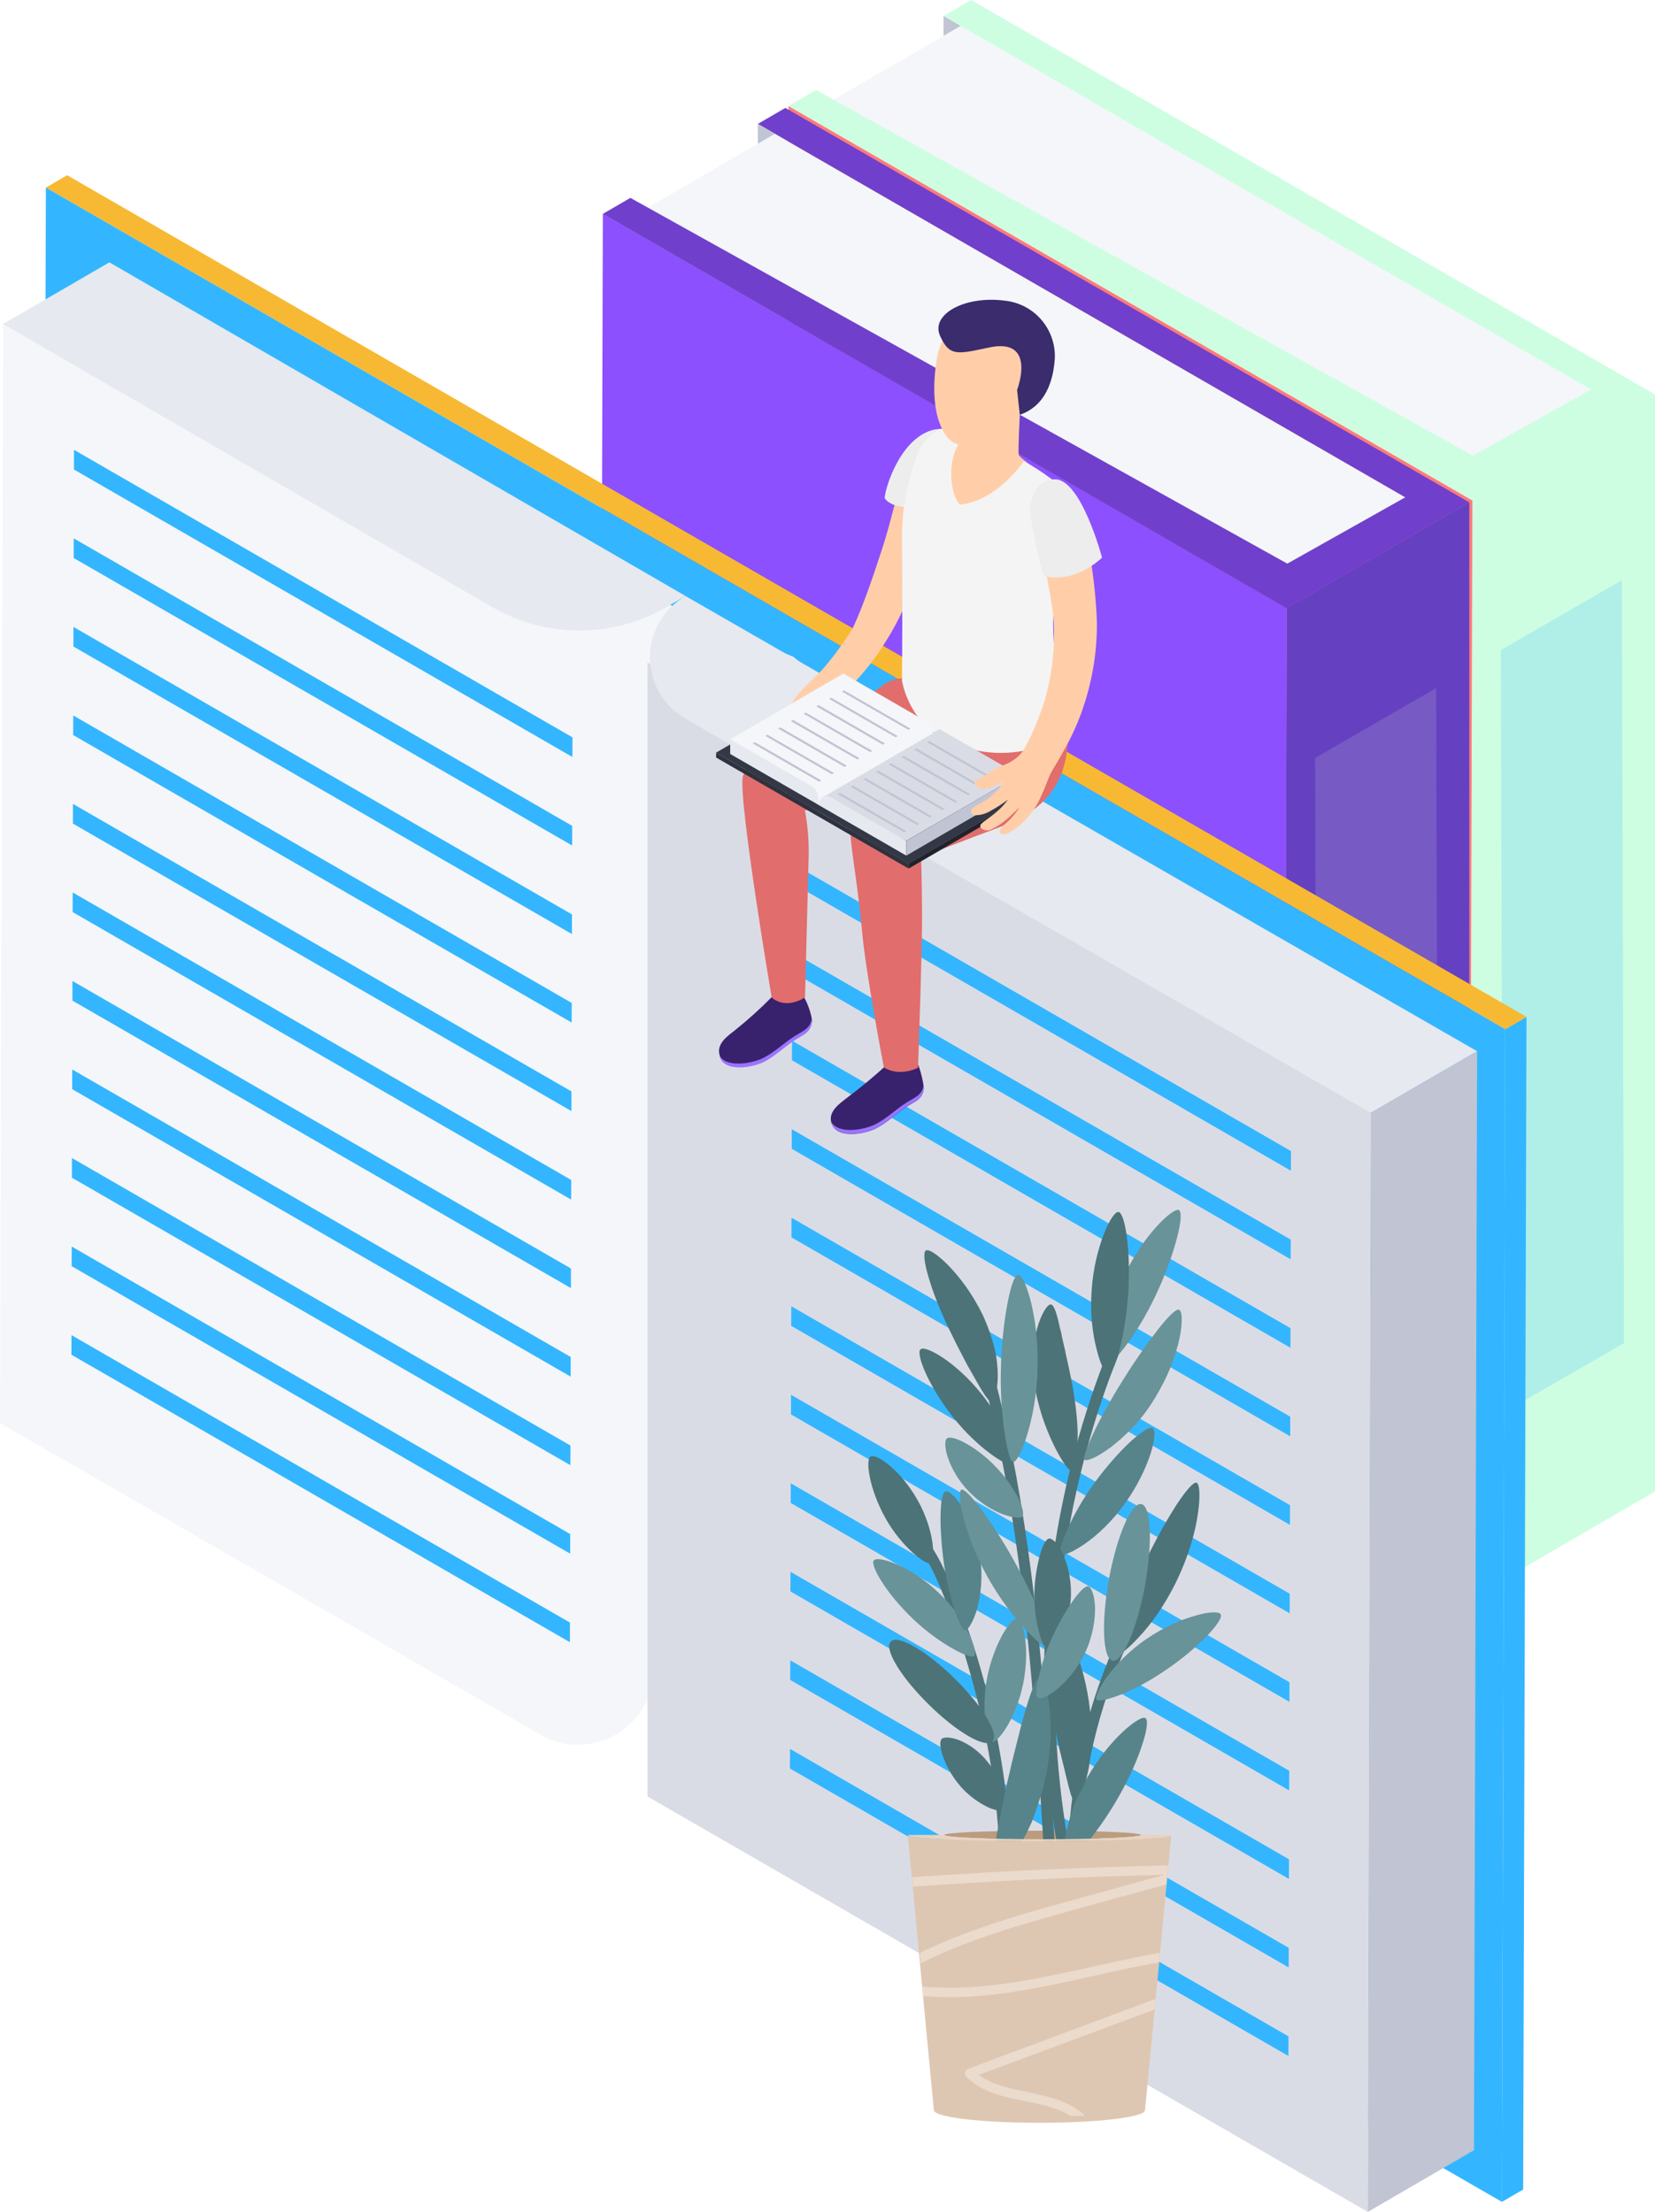 <svg width="223" height="298" viewBox="0 0 223 298" fill="none" xmlns="http://www.w3.org/2000/svg">
<g clip-path="url(#clip0_2_285)">
<path d="M198.398 67.408L223 53.139V200.947L197.98 215.478L198.398 67.408Z" fill="#CEFEE2"/>
<path d="M198.398 67.408L197.98 215.478L105.825 162.339L106.249 14.268L198.398 67.408Z" fill="#FF7B7B"/>
<path d="M215.124 52.895L197.903 62.926L112.27 13.458L129.443 3.487L215.124 52.895Z" fill="#F4F6F9"/>
<path opacity="0.2" d="M218.537 78.165L202.223 87.576L202.515 190.362L218.829 180.952L218.537 78.165Z" fill="#33B6FF"/>
<path d="M223 53.139L219.289 55.297L202.11 65.268L198.392 67.425L194.233 65.024L106.243 14.28L109.961 12.123L198.476 61.4L214.372 52.466L127.134 2.158L130.845 0L218.835 50.743L223 53.139Z" fill="#CEFEE2"/>
<path d="M173.378 81.944L197.98 67.676V215.484L172.96 230.014L173.378 81.944Z" fill="#6540C1"/>
<path d="M173.378 81.944L172.961 230.014L80.806 176.875L81.229 28.805L173.378 81.944Z" fill="#8C50FF"/>
<path d="M190.104 67.431L172.883 77.462L87.25 27.994L104.423 18.023L190.104 67.431Z" fill="#F4F6F9"/>
<path opacity="0.2" d="M193.517 92.702L177.203 102.113L177.495 204.899L193.809 195.488L193.517 92.702Z" fill="#C1C4D3"/>
<path d="M197.98 67.676L194.269 69.833L177.09 79.805L173.372 81.962L169.213 79.56L81.223 28.817L84.941 26.659L173.456 75.936L189.352 67.002L102.114 16.694L105.825 14.537L193.815 65.28L197.98 67.676Z" fill="#7040CC"/>
<path d="M202.826 138.665L205.684 137.002L205.236 294.99L202.372 296.653L202.826 138.665Z" fill="#33B6FF"/>
<path d="M107.365 80.305L9.046 23.608L6.182 25.27L104.501 81.968L202.826 138.665L205.684 137.003L107.365 80.305Z" fill="#F7B933"/>
<path d="M202.826 138.665L202.372 296.653L104.053 239.956L88.252 226.957L85.561 229.287L5.734 183.252L6.182 25.27L104.501 81.968L202.826 138.665Z" fill="#33B6FF"/>
<path d="M106.876 88.488L0.418 43.651L0 191.715L72.834 233.715C74.08 234.433 75.465 234.877 76.897 235.019C78.329 235.161 79.774 234.997 81.138 234.539C82.501 234.08 83.751 233.337 84.805 232.358C85.859 231.38 86.692 230.189 87.25 228.864V242.036L184.304 298L184.721 149.93L106.876 88.488Z" fill="#F4F6F9"/>
<path d="M87.25 89.239V242.036L184.304 298L184.722 149.93L87.25 89.239Z" fill="#DADCE5"/>
<path d="M173.683 250.499L173.677 253.145L106.506 214.411L106.512 211.765L173.683 250.499Z" fill="#33B6FF"/>
<path d="M173.718 238.573L173.706 241.219L106.542 202.485L106.547 199.839L173.718 238.573Z" fill="#33B6FF"/>
<path d="M173.784 214.721L173.778 217.361L106.607 178.627L106.619 175.987L173.784 214.721Z" fill="#33B6FF"/>
<path d="M173.82 202.789L173.808 205.441L106.643 166.707L106.649 164.061L173.82 202.789Z" fill="#33B6FF"/>
<path d="M173.85 190.869L173.844 193.509L106.679 154.775L106.685 152.135L173.85 190.869Z" fill="#33B6FF"/>
<path d="M173.748 226.647L173.742 229.287L106.577 190.559L106.583 187.913L173.748 226.647Z" fill="#33B6FF"/>
<path d="M173.647 262.425L173.641 265.071L106.476 226.337L106.482 223.691L173.647 262.425Z" fill="#33B6FF"/>
<path d="M173.617 274.357L173.605 276.997L106.44 238.263L106.446 235.623L173.617 274.357Z" fill="#33B6FF"/>
<path d="M173.921 167.011L173.909 169.663L106.744 130.929L106.75 128.283L173.921 167.011Z" fill="#33B6FF"/>
<path d="M173.951 155.085L173.945 157.731L106.78 118.997L106.786 116.351L173.951 155.085Z" fill="#33B6FF"/>
<path d="M173.885 178.943L173.879 181.583L106.708 142.849L106.72 140.209L173.885 178.943Z" fill="#33B6FF"/>
<path d="M76.796 218.607L76.79 221.253L9.625 182.519L9.631 179.879L76.796 218.607Z" fill="#33B6FF"/>
<path d="M76.831 206.681L76.825 209.321L9.655 170.587L9.666 167.947L76.831 206.681Z" fill="#33B6FF"/>
<path d="M76.933 170.903L76.927 173.543L9.756 134.809L9.762 132.169L76.933 170.903Z" fill="#33B6FF"/>
<path d="M77.07 123.199L77.058 125.839L9.893 87.105L9.899 84.465L77.07 123.199Z" fill="#33B6FF"/>
<path d="M77.1 111.267L77.094 113.913L9.929 75.179L9.935 72.533L77.1 111.267Z" fill="#33B6FF"/>
<path d="M77.136 99.341L77.13 101.988L9.959 63.254L9.971 60.607L77.136 99.341Z" fill="#33B6FF"/>
<path d="M77.034 135.125L77.028 137.765L9.857 99.031L9.869 96.391L77.034 135.125Z" fill="#33B6FF"/>
<path d="M76.897 182.823L76.891 185.469L9.726 146.741L9.732 144.089L76.897 182.823Z" fill="#33B6FF"/>
<path d="M76.969 158.977L76.957 161.617L9.792 122.883L9.798 120.243L76.969 158.977Z" fill="#33B6FF"/>
<path d="M76.999 147.045L76.993 149.691L9.828 110.963L9.834 108.311L76.999 147.045Z" fill="#33B6FF"/>
<path d="M76.867 194.755L76.855 197.401L9.69 158.667L9.696 156.021L76.867 194.755Z" fill="#33B6FF"/>
<path d="M0.418 43.651L14.739 35.343L92.376 80.299L89.834 81.777C86.259 83.848 82.2 84.939 78.067 84.939C73.934 84.939 69.875 83.848 66.3 81.777L0.418 43.651Z" fill="#E6E9EF"/>
<path d="M92.364 80.299L199.031 141.627L184.71 149.93L92.394 96.85C90.933 96.018 89.718 94.815 88.872 93.364C88.026 91.912 87.579 90.263 87.576 88.583C87.572 86.903 88.014 85.253 88.855 83.798C89.695 82.343 90.906 81.136 92.364 80.299Z" fill="#E6E9EF"/>
<path d="M184.721 149.93L199.03 141.628L198.607 289.698L184.304 298L184.721 149.93Z" fill="#C1C4D3"/>
<path d="M119.293 86.504C117.461 89.537 115.528 91.575 113.069 94.12C112.717 94.478 111.822 94.168 111.434 94.055C110.736 93.852 110.331 93.578 109.573 93.876C109.149 94.075 108.739 94.299 108.344 94.549C107.733 94.896 107.076 95.153 106.392 95.312C106.607 94.901 106.846 94.503 107.108 94.12C108.23 92.487 109.871 91.349 111.142 89.823C112.508 88.201 113.755 86.482 114.871 84.68C116.423 81.497 118.112 76.199 118.81 74.101C120.003 70.561 121.119 65.322 121.972 62.866C122.826 60.411 124.359 59.558 125.869 59.29C127.659 58.974 128.739 59.511 128.309 61.597C127.563 65.268 123.935 79.465 119.293 86.504Z" fill="#FFCEA9"/>
<path d="M123.476 143.094C121.972 144.286 119.758 143.201 119.645 143.314C117.88 144.946 116.029 146.484 114.102 147.921C113.165 148.66 111.715 149.644 111.971 151.056C112.443 153.583 116.494 152.808 118.022 152.034C119.549 151.259 120.803 149.977 122.247 149.054C123.279 148.41 124.293 148.082 124.454 146.777C124.556 146.02 123.738 143.04 123.476 143.094Z" fill="#38226D"/>
<path d="M124.436 146.282C124.24 147.528 123.243 147.874 122.211 148.505C120.743 149.423 119.448 150.734 117.92 151.485C116.506 152.2 112.98 152.91 111.989 151.104C112.526 153.541 116.512 152.779 118.022 152.01C119.532 151.241 120.803 149.954 122.247 149.03C123.279 148.386 124.293 148.058 124.454 146.753C124.464 146.596 124.458 146.438 124.436 146.282Z" fill="#9C73FF"/>
<path d="M108.236 134.326C106.738 135.548 104.107 134.213 103.993 134.326C102.432 135.912 100.778 137.405 99.041 138.796C98.104 139.53 96.654 140.513 96.911 141.931C97.382 144.458 101.434 143.678 102.967 142.909C104.501 142.14 105.742 140.853 107.192 139.929C108.224 139.291 109.238 138.957 109.4 137.658C109.495 136.895 108.505 134.297 108.236 134.326Z" fill="#38226D"/>
<path d="M109.352 137.33C109.155 138.582 108.159 138.922 107.126 139.559C105.658 140.471 104.364 141.788 102.836 142.539C101.422 143.255 97.895 143.964 96.905 142.158C97.448 144.596 101.428 143.833 102.937 143.07C104.447 142.307 105.718 141.014 107.162 140.09C108.194 139.452 109.209 139.118 109.37 137.819C109.381 137.656 109.375 137.492 109.352 137.33Z" fill="#9C73FF"/>
<path d="M143.561 95.002C145.226 105.391 140.577 109.265 134.61 111.476C130.29 113.061 124.114 115.505 124.114 115.505C124.114 115.505 124.198 117.787 124.246 122.901C124.287 127.407 123.697 143.862 123.697 143.862C123.697 143.862 121.208 145.15 119.096 143.809C119.096 143.809 116.673 131.203 116.16 125.523C115.462 117.811 114.281 112.769 114.674 111.112C115.021 109.646 123.458 105.504 126.131 103.287L108.463 109.205C108.814 111.12 108.984 113.063 108.97 115.01C108.809 121.125 108.475 134.362 108.475 134.362C108.475 134.362 106.046 136.114 103.981 134.398C103.981 134.398 99.536 108.174 100.073 104.717C100.586 101.421 116.184 94.692 118.899 92.374C119.38 91.986 119.937 91.703 120.534 91.542C121.131 91.382 121.755 91.349 122.366 91.444L143.561 95.002Z" fill="#E26D6D"/>
<path d="M137.409 55.893C137.409 55.893 137.158 60.84 137.266 61.257C137.373 61.674 139.539 63.146 140.172 63.641C140.804 64.135 136.747 68.159 134.801 69.058C132.856 69.958 126.585 67.586 126.447 64.517C126.31 61.447 127.522 58.879 128.476 58.748C129.431 58.617 137.409 55.893 137.409 55.893Z" fill="#FFCEA9"/>
<path d="M137.964 62.133C137.964 62.133 134.384 67.497 129.353 67.986C127.772 66.43 127.629 60.887 129.819 59.117C129.819 59.117 127.808 57.496 126.429 57.812C124.95 58.706 123.848 60.109 123.333 61.758C122.051 65.435 121.444 69.314 121.542 73.207C121.626 78.457 121.542 91.73 121.542 91.73C121.542 91.73 122.294 96.802 126.823 99.329C130.447 101.373 134.715 101.959 138.757 100.968C141.299 100.372 142.242 98.954 143.119 97.112C142.893 93.435 141.431 85.86 142.045 81.235C142.66 76.61 143.638 73.153 143.895 69.41C144.152 65.667 143.4 65.751 141.508 64.416C140.383 63.571 139.199 62.808 137.964 62.133Z" fill="#F4F4F4"/>
<path d="M139.121 106.672L139.115 107.334L122.432 117.019V116.357L139.121 106.672Z" fill="#1F232B"/>
<path d="M122.431 116.357V117.019L96.487 102.059L96.493 101.398L122.431 116.357Z" fill="#2D323E"/>
<path d="M139.121 106.672L122.432 116.357L96.493 101.398L113.177 91.713L139.121 106.672Z" fill="#323846"/>
<path d="M137.349 104.431L122.103 113.282L110.82 107.435L126.608 98.227L137.349 104.431Z" fill="#DADCE5"/>
<path d="M125.714 98.561L126.018 99.878L110.241 108.412L98.397 99.598L113.636 90.747L124.616 97.082C124.891 97.24 125.131 97.452 125.32 97.706C125.509 97.961 125.643 98.252 125.714 98.561Z" fill="#F4F6F9"/>
<path d="M126.077 98.579L126.071 100.557L111.16 108.77L110.838 107.423L126.077 98.579Z" fill="#DADCE5"/>
<path d="M122.103 113.282V115.266L110.253 108.43C110.252 108.228 110.304 108.029 110.404 107.854C110.505 107.679 110.65 107.533 110.825 107.432C111.001 107.331 111.199 107.278 111.402 107.278C111.604 107.279 111.803 107.333 111.977 107.435L122.103 113.282Z" fill="#E6E9EF"/>
<path d="M110.241 107.495V108.412L98.39 101.582V99.597L109.316 105.897C109.597 106.059 109.831 106.291 109.993 106.572C110.156 106.852 110.241 107.171 110.241 107.495Z" fill="#E6E9EF"/>
<path d="M120.958 99.168L120.677 99.329L111.721 94.168L111.864 94.085L112.001 94.001L120.958 99.168Z" fill="#C1C4D3"/>
<path d="M122.676 98.167L122.396 98.334L113.439 93.167L113.577 93.089L113.72 93.006L122.676 98.167Z" fill="#C1C4D3"/>
<path d="M119.245 100.164L118.953 100.331L109.996 95.163L110.146 95.08L110.289 94.996L119.245 100.164Z" fill="#C1C4D3"/>
<path d="M117.527 101.159L117.24 101.326L108.284 96.159L108.421 96.081L108.564 95.998L117.527 101.159Z" fill="#C1C4D3"/>
<path d="M115.808 102.154L115.522 102.321L106.565 97.16L106.709 97.076L106.852 96.993L115.808 102.154Z" fill="#C1C4D3"/>
<path d="M114.09 103.156L113.803 103.323L104.841 98.155L104.99 98.072L105.133 97.988L114.09 103.156Z" fill="#C1C4D3"/>
<path d="M112.371 104.151L112.085 104.318L103.128 99.15L103.271 99.067L103.415 98.99L112.371 104.151Z" fill="#C1C4D3"/>
<path d="M110.653 105.146L110.366 105.319L101.41 100.152L101.553 100.068L101.696 99.985L110.653 105.146Z" fill="#C1C4D3"/>
<path d="M134.157 105.003L133.87 105.164L124.92 100.003L125.063 99.919L125.206 99.842L134.157 105.003Z" fill="#C1C4D3"/>
<path d="M132.444 105.999L132.152 106.166L123.201 101.004L123.344 100.921L123.488 100.837L132.444 105.999Z" fill="#C1C4D3"/>
<path d="M130.72 106.994L130.439 107.161L121.483 101.999L121.626 101.916L121.769 101.833L130.72 106.994Z" fill="#C1C4D3"/>
<path d="M129.001 107.995L128.721 108.156L119.764 102.995L119.914 102.911L120.051 102.834L129.001 107.995Z" fill="#C1C4D3"/>
<path d="M125.564 109.986L125.284 110.153L116.333 104.991L116.47 104.908L116.614 104.825L125.564 109.986Z" fill="#C1C4D3"/>
<path d="M127.289 108.991L126.996 109.157L118.046 103.996L118.189 103.913L118.332 103.829L127.289 108.991Z" fill="#C1C4D3"/>
<path d="M123.846 110.987L123.565 111.154L114.609 105.987L114.752 105.903L114.895 105.826L123.846 110.987Z" fill="#C1C4D3"/>
<path d="M122.133 111.982L121.841 112.149L112.89 106.988L113.034 106.904L113.183 106.821L122.133 111.982Z" fill="#C1C4D3"/>
<path d="M137.349 104.431V106.416L122.133 115.266V113.282L137.349 104.431Z" fill="#C1C4D3"/>
<path d="M132.2 104.771C133.083 104.336 133.727 103.674 135.016 103.156C135.917 102.869 136.736 102.37 137.403 101.701C138.28 100.837 139.724 97.577 140.757 94.394C141.783 90.808 142.187 87.073 141.95 83.351C141.514 78.886 139.903 72.623 139.497 70.084C139.092 67.545 139.921 66.508 141.115 65.548C142.517 64.439 144.456 64.952 145.488 68.528C146.824 73.504 147.599 78.614 147.798 83.762C147.839 87.585 147.248 91.389 146.049 95.02C144.969 98.394 143.561 100.819 141.753 103.865C141.264 104.693 141.103 105.432 140.351 107.125C139.623 108.826 138.492 110.325 137.057 111.494C135.798 112.4 135.201 112.525 134.909 112.352C134.616 112.179 134.61 111.756 135.142 111.255C136.032 110.556 136.792 109.704 137.385 108.74C137.385 108.74 136.287 109.843 135.565 110.445C134.927 110.984 134.218 111.435 133.459 111.786C132.725 112.108 131.699 111.488 132.224 110.987C132.749 110.486 133.28 110.254 134.33 109.342C134.891 108.864 135.392 108.32 135.822 107.721C135.086 108.287 134.305 108.793 133.489 109.235C132.851 109.635 132.111 109.842 131.358 109.831C130.971 109.831 130.499 109.277 131.227 108.746C131.955 108.216 132.91 107.947 134.014 106.845C134.819 106.046 135.273 105.373 135.046 105.355C134.819 105.337 134.384 105.844 133.441 106.142C132.498 106.44 131.484 106.142 131.364 105.653C131.245 105.164 131.317 105.206 132.2 104.771Z" fill="#FFCEA9"/>
<path d="M126.197 48.514C126.793 44.676 129.562 41.762 133.524 41.958C134.532 42.015 135.518 42.269 136.427 42.708C137.336 43.146 138.148 43.759 138.819 44.513C139.489 45.266 140.004 46.144 140.334 47.097C140.663 48.05 140.801 49.058 140.738 50.064C140.673 51.229 140.338 52.363 139.761 53.378C139.183 54.392 138.378 55.259 137.409 55.911C137.275 56.492 137.075 57.056 136.812 57.591C135.41 59.23 131.173 60.244 129.95 60.071C128.387 59.844 127.563 59.195 126.793 57.484C125.463 54.445 125.904 50.416 126.197 48.514Z" fill="#FFCEA9"/>
<path d="M137.409 55.887L137.045 52.537C137.045 52.537 139.79 45.451 133.309 46.81C129.037 47.71 127.939 48.097 126.662 45.236C125.385 42.376 129.95 39.795 135.398 40.51C137.274 40.707 139.007 41.6 140.255 43.013C141.502 44.426 142.173 46.255 142.135 48.139C142.015 50.249 141.419 54.51 137.409 55.887Z" fill="#3A2C6D"/>
<path d="M148.495 75.126C148.495 75.126 144.963 78.636 140.78 77.623C140.183 77.218 138.745 69.011 138.745 69.011C138.745 69.011 138.745 64.463 142.236 64.582C145.727 64.702 148.495 75.126 148.495 75.126Z" fill="#EDEDED"/>
<path d="M121.805 68.314C121.805 68.314 119.961 68.224 119.198 67.122C119.335 65.286 121.692 58.307 126.43 57.788C125.131 58.69 124.1 59.925 123.446 61.364C122.605 63.486 121.805 68.314 121.805 68.314Z" fill="#EDEDED"/>
<path d="M127.134 2.157V4.828L129.443 3.487L127.134 2.157Z" fill="#C1C4D3"/>
<path d="M102.114 16.694V19.364L104.423 18.023L102.114 16.694Z" fill="#C1C4D3"/>
<path d="M140.487 247.796C147.797 247.796 153.738 247.544 153.738 247.22C153.738 246.896 147.797 246.644 140.487 246.644C133.178 246.644 127.236 246.896 127.236 247.22C127.236 247.544 133.142 247.796 140.487 247.796Z" fill="#BA9C7E"/>
<path d="M150.211 179.777C146.43 188.779 143.729 198.213 142.181 207.863C140.669 217.513 140.236 227.308 140.993 237.066C141.425 242.539 142.217 247.94 143.369 253.305C143.585 254.277 145.062 253.881 144.846 252.909C142.793 243.439 141.929 233.789 142.181 224.103C142.433 214.489 143.837 204.875 146.358 195.585C147.762 190.328 149.563 185.179 151.687 180.173C151.867 179.813 151.507 179.309 151.147 179.237C150.715 179.129 150.355 179.381 150.211 179.777Z" fill="#4C7378"/>
<path d="M150.715 220.466C146.934 228.676 144.666 237.534 144.054 246.536C143.874 249.057 143.838 251.577 143.946 254.098C143.982 255.07 145.53 255.07 145.458 254.098C145.134 245.312 146.43 236.49 149.239 228.172C150.031 225.832 150.967 223.491 152.011 221.223C152.444 220.358 151.111 219.566 150.715 220.466Z" fill="#4C7378"/>
<path d="M131.417 181.793C133.829 190.147 135.558 198.681 136.818 207.287C138.078 215.857 138.907 224.535 139.555 233.176C139.915 238.074 140.275 242.971 140.563 247.904C140.635 248.876 142.147 248.876 142.075 247.904C141.499 239.19 140.923 230.44 140.059 221.726C139.195 213.048 138.042 204.37 136.35 195.8C135.378 190.939 134.226 186.15 132.857 181.397C132.605 180.425 131.165 180.821 131.417 181.793Z" fill="#4C7378"/>
<path d="M122.448 206.891C124.537 209.016 125.833 211.753 126.949 214.489C128.21 217.514 129.29 220.574 130.226 223.707C132.098 229.9 133.467 236.238 134.151 242.683C134.547 246.284 134.763 249.921 134.799 253.558C134.799 254.53 136.311 254.53 136.311 253.558C136.275 246.932 135.591 240.307 134.295 233.789C133.035 227.308 131.126 220.898 128.642 214.741C127.345 211.536 125.941 208.332 123.456 205.811C122.844 205.091 121.728 206.171 122.448 206.891Z" fill="#4C7378"/>
<path d="M133 237.281C131.883 235.877 130.443 234.941 129.291 234.472C128.103 234.004 127.166 234.004 126.878 234.292C126.59 234.617 126.662 235.517 127.058 236.633C127.454 237.749 128.139 239.117 129.147 240.342C130.155 241.602 131.343 242.502 132.424 243.114C133.468 243.726 134.368 243.979 134.62 243.834C134.944 243.618 135.124 242.718 134.908 241.458C134.764 240.234 134.152 238.649 133 237.281Z" fill="#4C7378"/>
<path d="M137.858 226.875C138.794 222.266 137.93 218.234 137.066 218.09C136.201 217.946 133.969 221.366 133.033 225.903C132.132 230.44 133.069 234.509 133.681 234.653C134.437 234.833 136.921 231.52 137.858 226.875Z" fill="#689399"/>
<path d="M133.717 234.618C134.689 233.645 132.385 229.829 128.604 226.12C124.823 222.411 120.97 220.179 120.034 221.151C119.062 222.123 121.366 225.94 125.147 229.649C128.892 233.357 132.745 235.59 133.717 234.618Z" fill="#4C7378"/>
<path d="M140.741 240.126C141.173 238.217 141.425 236.345 141.533 234.652C141.641 232.96 141.569 231.412 141.425 230.151C141.137 227.559 140.525 226.01 140.093 226.01C139.661 226.01 139.049 227.523 138.328 229.899C137.968 231.088 137.572 232.492 137.212 234.004C136.816 235.553 136.384 237.245 135.988 239.009C135.556 240.774 135.196 242.502 134.908 244.05C134.584 245.599 134.331 247.075 134.115 248.299C133.719 250.748 133.611 252.404 133.899 252.548C134.259 252.728 135.484 251.576 136.924 249.416C137.644 248.335 138.364 246.967 139.049 245.419C139.661 243.798 140.273 242.034 140.741 240.126Z" fill="#57848A"/>
<path d="M150.751 242.035C152.228 239.442 153.308 236.957 153.92 235.013C154.568 233.069 154.712 231.736 154.352 231.484C153.992 231.232 152.804 231.916 151.292 233.321C149.779 234.725 147.979 236.885 146.467 239.55C144.954 242.215 144.054 244.915 143.658 246.932C143.442 247.94 143.37 248.804 143.37 249.416C143.37 249.596 143.298 249.848 143.442 250.172C143.478 250.244 143.514 250.316 143.55 250.352C143.586 250.424 143.73 250.496 143.802 250.532C143.982 250.568 144.09 250.532 144.162 250.496C144.306 250.388 144.414 250.244 144.342 250.136C144.306 250.028 144.234 250.064 144.198 250.064C144.162 250.1 144.162 250.1 144.126 250.1C144.09 250.136 144.162 250.1 144.126 250.1C144.126 250.1 144.09 250.1 144.09 250.064C144.054 250.028 144.054 249.992 144.054 249.992C144.054 249.992 144.054 250.028 144.054 250.1C144.054 250.1 144.054 250.1 144.054 250.136L144.162 250.064C144.162 250.064 144.162 250.064 144.198 250.064C144.234 250.064 144.342 250.028 144.522 250.1H144.558H144.594H144.63C144.666 250.1 144.666 250.1 144.702 250.064C145.206 249.704 145.782 249.092 146.431 248.336C147.691 246.824 149.311 244.591 150.751 242.035Z" fill="#57848A"/>
<path d="M146.862 230.369C146.502 227.092 145.674 224.211 144.846 222.195C144.017 220.178 143.225 218.954 142.793 219.026C142.361 219.098 141.965 220.502 141.749 222.663C141.569 224.823 141.569 227.776 141.929 230.945C142.109 232.529 142.361 234.041 142.685 235.374C143.009 236.742 143.333 237.93 143.549 238.902C143.801 239.875 143.981 240.703 144.161 241.315C144.305 241.891 144.449 242.287 144.593 242.323C144.773 242.359 145.134 242.143 145.494 241.567C145.854 240.991 146.286 240.091 146.538 238.938C146.826 237.786 146.97 236.454 147.006 235.014C147.078 233.609 147.042 232.025 146.862 230.369Z" fill="#4C7378"/>
<path d="M126.482 214.596C124.574 212.76 122.521 211.499 120.865 210.779C119.209 210.059 118.02 209.879 117.732 210.239C117.48 210.563 117.912 211.715 118.848 213.156C119.785 214.632 121.261 216.432 123.061 218.161C124.898 219.889 126.806 221.221 128.318 222.086C129.831 222.95 130.983 223.346 131.235 223.13C131.559 222.878 131.307 221.654 130.515 220.033C129.795 218.413 128.427 216.432 126.482 214.596Z" fill="#689399"/>
<path d="M123.637 202.102C121.369 198.069 118.056 195.765 117.3 196.233C116.58 196.665 117.12 200.626 119.316 204.551C121.513 208.476 124.79 210.888 125.366 210.6C126.086 210.204 125.906 206.135 123.637 202.102Z" fill="#4C7378"/>
<path d="M132.065 209.807C131.669 207.071 130.696 204.694 129.724 203.146C128.752 201.562 127.78 200.769 127.384 200.949C126.988 201.093 126.771 202.282 126.735 204.046C126.699 205.775 126.843 208.079 127.168 210.528C127.528 213.012 128.068 215.209 128.608 216.865C129.148 218.521 129.688 219.637 130.012 219.637C130.408 219.673 131.092 218.629 131.632 216.865C132.137 215.065 132.461 212.508 132.065 209.807Z" fill="#57848A"/>
<path d="M157.232 224.895C159.501 223.347 161.409 221.69 162.705 220.322C164.002 218.954 164.722 217.873 164.47 217.477C164.254 217.117 162.957 217.117 161.121 217.657C159.249 218.161 156.836 219.206 154.46 220.826C152.083 222.446 150.283 224.391 149.13 225.939C148.014 227.523 147.546 228.712 147.726 228.964C147.978 229.288 149.238 229 151.003 228.316C152.767 227.631 155 226.443 157.232 224.895Z" fill="#689399"/>
<path d="M158.602 212.868C160.187 209.556 161.087 206.315 161.411 203.902C161.771 201.49 161.627 199.906 161.231 199.762C160.835 199.617 159.791 200.806 158.494 202.786C157.198 204.803 155.65 207.575 154.138 210.708C152.625 213.877 151.509 216.865 150.789 219.134C150.069 221.402 149.817 222.951 150.069 223.131C150.393 223.347 151.725 222.446 153.381 220.646C155.074 218.882 157.018 216.181 158.602 212.868Z" fill="#4C7378"/>
<path d="M154.279 213.625C155.323 207.792 155.107 202.859 153.775 202.643C152.443 202.391 150.498 206.928 149.418 212.761C148.374 218.594 148.59 223.527 149.922 223.743C151.254 223.959 153.199 219.458 154.279 213.625Z" fill="#689399"/>
<path d="M155.791 174.376C157.123 171.532 158.059 168.831 158.6 166.743C159.14 164.69 159.248 163.25 158.852 163.034C158.492 162.818 157.303 163.646 155.827 165.266C154.351 166.887 152.658 169.299 151.29 172.252C149.886 175.204 149.165 178.049 148.877 180.209C148.589 182.37 148.697 183.81 148.986 183.918C149.346 184.062 150.39 183.054 151.65 181.362C152.946 179.669 154.459 177.221 155.791 174.376Z" fill="#689399"/>
<path d="M152.014 174.376C152.194 171.424 152.122 168.723 151.834 166.671C151.582 164.654 151.149 163.358 150.717 163.286C150.285 163.214 149.493 164.33 148.737 166.275C147.981 168.219 147.261 170.92 147.081 174.016C146.865 177.113 147.261 179.922 147.801 181.938C148.305 183.954 148.989 185.179 149.313 185.179C149.709 185.179 150.285 183.918 150.825 181.974C151.329 179.994 151.798 177.329 152.014 174.376Z" fill="#4C7378"/>
<path d="M155.538 188.491C156.438 187.015 157.194 185.539 157.735 184.17C158.275 182.766 158.671 181.506 158.923 180.354C159.391 178.121 159.283 176.645 158.887 176.465C158.491 176.285 157.446 177.329 156.078 179.057C155.43 179.922 154.638 180.93 153.846 182.082C153.054 183.234 152.189 184.495 151.361 185.863C150.497 187.195 149.741 188.527 149.057 189.752C148.373 190.976 147.796 192.092 147.328 193.1C146.392 195.081 145.888 196.449 146.14 196.665C146.428 196.917 147.796 196.377 149.633 195.009C150.533 194.325 151.577 193.424 152.586 192.344C153.63 191.264 154.638 189.968 155.538 188.491Z" fill="#689399"/>
<path d="M144.486 186.584C144.198 185.107 143.91 183.703 143.622 182.479C143.514 181.831 143.334 181.255 143.226 180.678C143.154 180.39 143.082 180.138 143.046 179.85C143.01 179.598 142.938 179.346 142.866 179.094C142.433 177.15 142.073 175.817 141.605 175.745C141.209 175.673 140.345 176.826 139.733 179.022C139.661 179.274 139.589 179.598 139.517 179.886C139.445 180.21 139.409 180.498 139.373 180.786C139.265 181.435 139.229 182.119 139.193 182.839C139.157 184.279 139.301 185.864 139.553 187.448C140.165 190.653 141.281 193.281 142.217 195.154C143.19 197.026 144.018 198.142 144.306 198.106C144.702 198.034 145.098 196.666 145.17 194.541C145.314 192.417 145.026 189.572 144.486 186.584Z" fill="#4C7378"/>
<path d="M151.545 202.607C153.274 200.194 154.426 197.746 155.038 195.837C155.65 193.929 155.686 192.597 155.29 192.38C154.93 192.164 153.814 192.885 152.374 194.181C150.933 195.513 149.205 197.422 147.513 199.726C145.856 201.995 144.596 204.299 143.804 206.099C143.012 207.9 142.688 209.16 142.94 209.376C143.264 209.628 144.488 209.16 146.108 208.044C147.801 206.892 149.817 205.019 151.545 202.607Z" fill="#57848A"/>
<path d="M132.425 177.185C131.021 174.268 129.256 172 127.78 170.487C126.304 168.975 125.116 168.255 124.756 168.471C124.395 168.687 124.503 170.055 125.116 172.072C125.692 174.088 126.7 176.645 127.996 179.309C128.644 180.642 129.257 181.866 129.869 183.018C130.157 183.594 130.445 184.134 130.733 184.602C131.021 185.107 131.273 185.575 131.525 186.007C132.497 187.735 133.253 188.887 133.577 188.851C133.938 188.815 134.442 187.447 134.442 185.287C134.442 184.746 134.406 184.134 134.334 183.522C134.262 182.874 134.154 182.226 133.974 181.506C133.613 180.137 133.109 178.661 132.425 177.185Z" fill="#4C7378"/>
<path d="M132.313 187.879C128.856 183.522 124.68 181.181 124.031 181.793C123.383 182.369 125.076 186.726 128.46 190.975C131.809 195.224 135.878 197.709 136.382 197.313C137.03 196.88 135.77 192.236 132.313 187.879Z" fill="#4C7378"/>
<path d="M134.188 197.637C132.856 196.233 131.38 195.152 130.155 194.468C128.931 193.784 127.959 193.532 127.599 193.784C127.275 194.036 127.275 195.08 127.743 196.449C128.211 197.817 129.147 199.545 130.624 201.022C132.1 202.534 133.792 203.506 135.125 204.01C136.493 204.514 137.537 204.55 137.753 204.334C138.005 204.01 137.789 203.038 137.177 201.778C136.529 200.553 135.557 199.041 134.188 197.637Z" fill="#689399"/>
<path d="M136.888 210.744C135.304 207.827 133.611 205.271 132.279 203.434C130.947 201.634 129.867 200.554 129.543 200.698C129.219 200.806 129.254 202.21 129.795 204.371C130.335 206.495 131.379 209.412 133.035 212.4C134.692 215.389 136.636 217.874 138.22 219.566C139.805 221.258 141.065 222.194 141.317 222.05C141.641 221.87 141.317 220.538 140.525 218.45C139.733 216.397 138.509 213.661 136.888 210.744Z" fill="#689399"/>
<path d="M144.306 214.776C144.342 212.58 143.801 210.635 143.189 209.303C142.541 207.971 141.785 207.215 141.353 207.287C140.921 207.359 140.453 208.259 140.093 209.627C139.733 210.995 139.408 212.76 139.372 214.704C139.336 216.649 139.625 218.449 139.985 219.817C140.345 221.186 140.777 222.122 141.101 222.158C141.497 222.23 142.253 221.51 142.973 220.213C143.657 218.881 144.27 216.973 144.306 214.776Z" fill="#4C7378"/>
<path d="M146.251 222.591C147.259 220.395 147.583 218.162 147.547 216.506C147.475 214.85 147.043 213.841 146.647 213.733C146.215 213.625 145.459 214.417 144.558 215.678C143.658 216.938 142.686 218.63 141.786 220.575C140.886 222.519 140.31 224.392 139.986 225.904C139.625 227.416 139.553 228.533 139.805 228.713C140.13 228.965 141.21 228.605 142.47 227.56C143.73 226.516 145.207 224.824 146.251 222.591Z" fill="#689399"/>
<path d="M139.803 184.422C139.911 180.857 139.479 177.689 138.903 175.384C138.327 173.08 137.643 171.711 137.174 171.747C136.742 171.783 136.202 173.224 135.77 175.492C135.338 177.761 134.942 180.893 134.87 184.314C134.762 187.735 135.05 190.867 135.374 193.172C135.734 195.476 136.166 196.953 136.49 196.989C136.886 197.025 137.679 195.693 138.363 193.424C139.083 191.12 139.731 187.951 139.803 184.422Z" fill="#689399"/>
<path d="M157.771 247.256C157.735 247.688 149.813 248.048 140.055 248.048C130.333 248.048 122.375 247.688 122.339 247.256C122.339 247.292 122.339 247.364 122.339 247.436L125.328 279.014L125.832 284.308C125.868 285.244 132.205 286 140.055 286C147.904 286 154.278 285.244 154.278 284.308L154.386 283.191C154.386 283.155 154.386 283.155 154.386 283.119L154.638 280.671L157.807 247.4C157.771 247.364 157.771 247.292 157.771 247.256Z" fill="#DEC7B2"/>
<path d="M155.574 270.732L155.718 269.328C155.682 269.364 155.61 269.364 155.538 269.364C150.209 271.344 144.916 273.325 139.623 275.305C136.562 276.422 133.502 277.574 130.477 278.726C130.045 278.906 129.829 279.446 130.189 279.77C132.997 282.615 137.246 282.723 140.919 283.695C142.071 284.019 143.224 284.415 144.196 285.063H146.212C143.872 282.795 140.271 282.255 137.102 281.571C135.266 281.175 133.394 280.67 131.881 279.554C137.174 277.574 142.432 275.629 147.725 273.649C150.353 272.677 152.946 271.705 155.574 270.732Z" fill="#EBDBCD"/>
<path d="M141.748 258.13C146.862 256.69 152.011 255.286 157.16 253.881L157.412 251.325C146.465 251.577 135.519 252.045 124.609 252.801C124.033 252.837 123.492 252.873 122.916 252.909L123.024 254.17C132.494 253.521 141.964 253.017 151.434 252.729C153.235 252.693 155.071 252.621 156.908 252.585C152.119 253.918 147.366 255.214 142.577 256.546C136.563 258.202 130.586 260.003 124.969 262.631C124.609 262.811 124.249 262.955 123.925 263.136L124.069 264.504C124.357 264.36 124.645 264.216 124.933 264.072C130.262 261.515 135.987 259.751 141.748 258.13Z" fill="#EBDBCD"/>
<path d="M128.606 269.076C134.62 268.968 140.561 267.708 146.43 266.412C149.671 265.692 152.912 264.935 156.152 264.395L156.26 263.099C148.303 264.503 140.417 266.88 132.351 267.6C129.687 267.852 126.95 267.888 124.25 267.636L124.357 268.932C125.834 269.04 127.202 269.076 128.606 269.076Z" fill="#EBDBCD"/>
<path d="M153.739 247.22C153.739 247.544 147.798 247.796 140.488 247.796C133.179 247.796 127.238 247.544 127.238 247.22H122.376C122.376 247.22 122.376 247.22 122.376 247.256C122.412 247.688 130.334 248.048 140.092 248.048C149.814 248.048 157.772 247.688 157.808 247.256C157.808 247.256 157.808 247.256 157.808 247.22H153.739Z" fill="#E8D4C1"/>
</g>
<defs>
<clipPath id="clip0_2_285">
<rect width="223" height="298" fill="white"/>
</clipPath>
</defs>
</svg>
